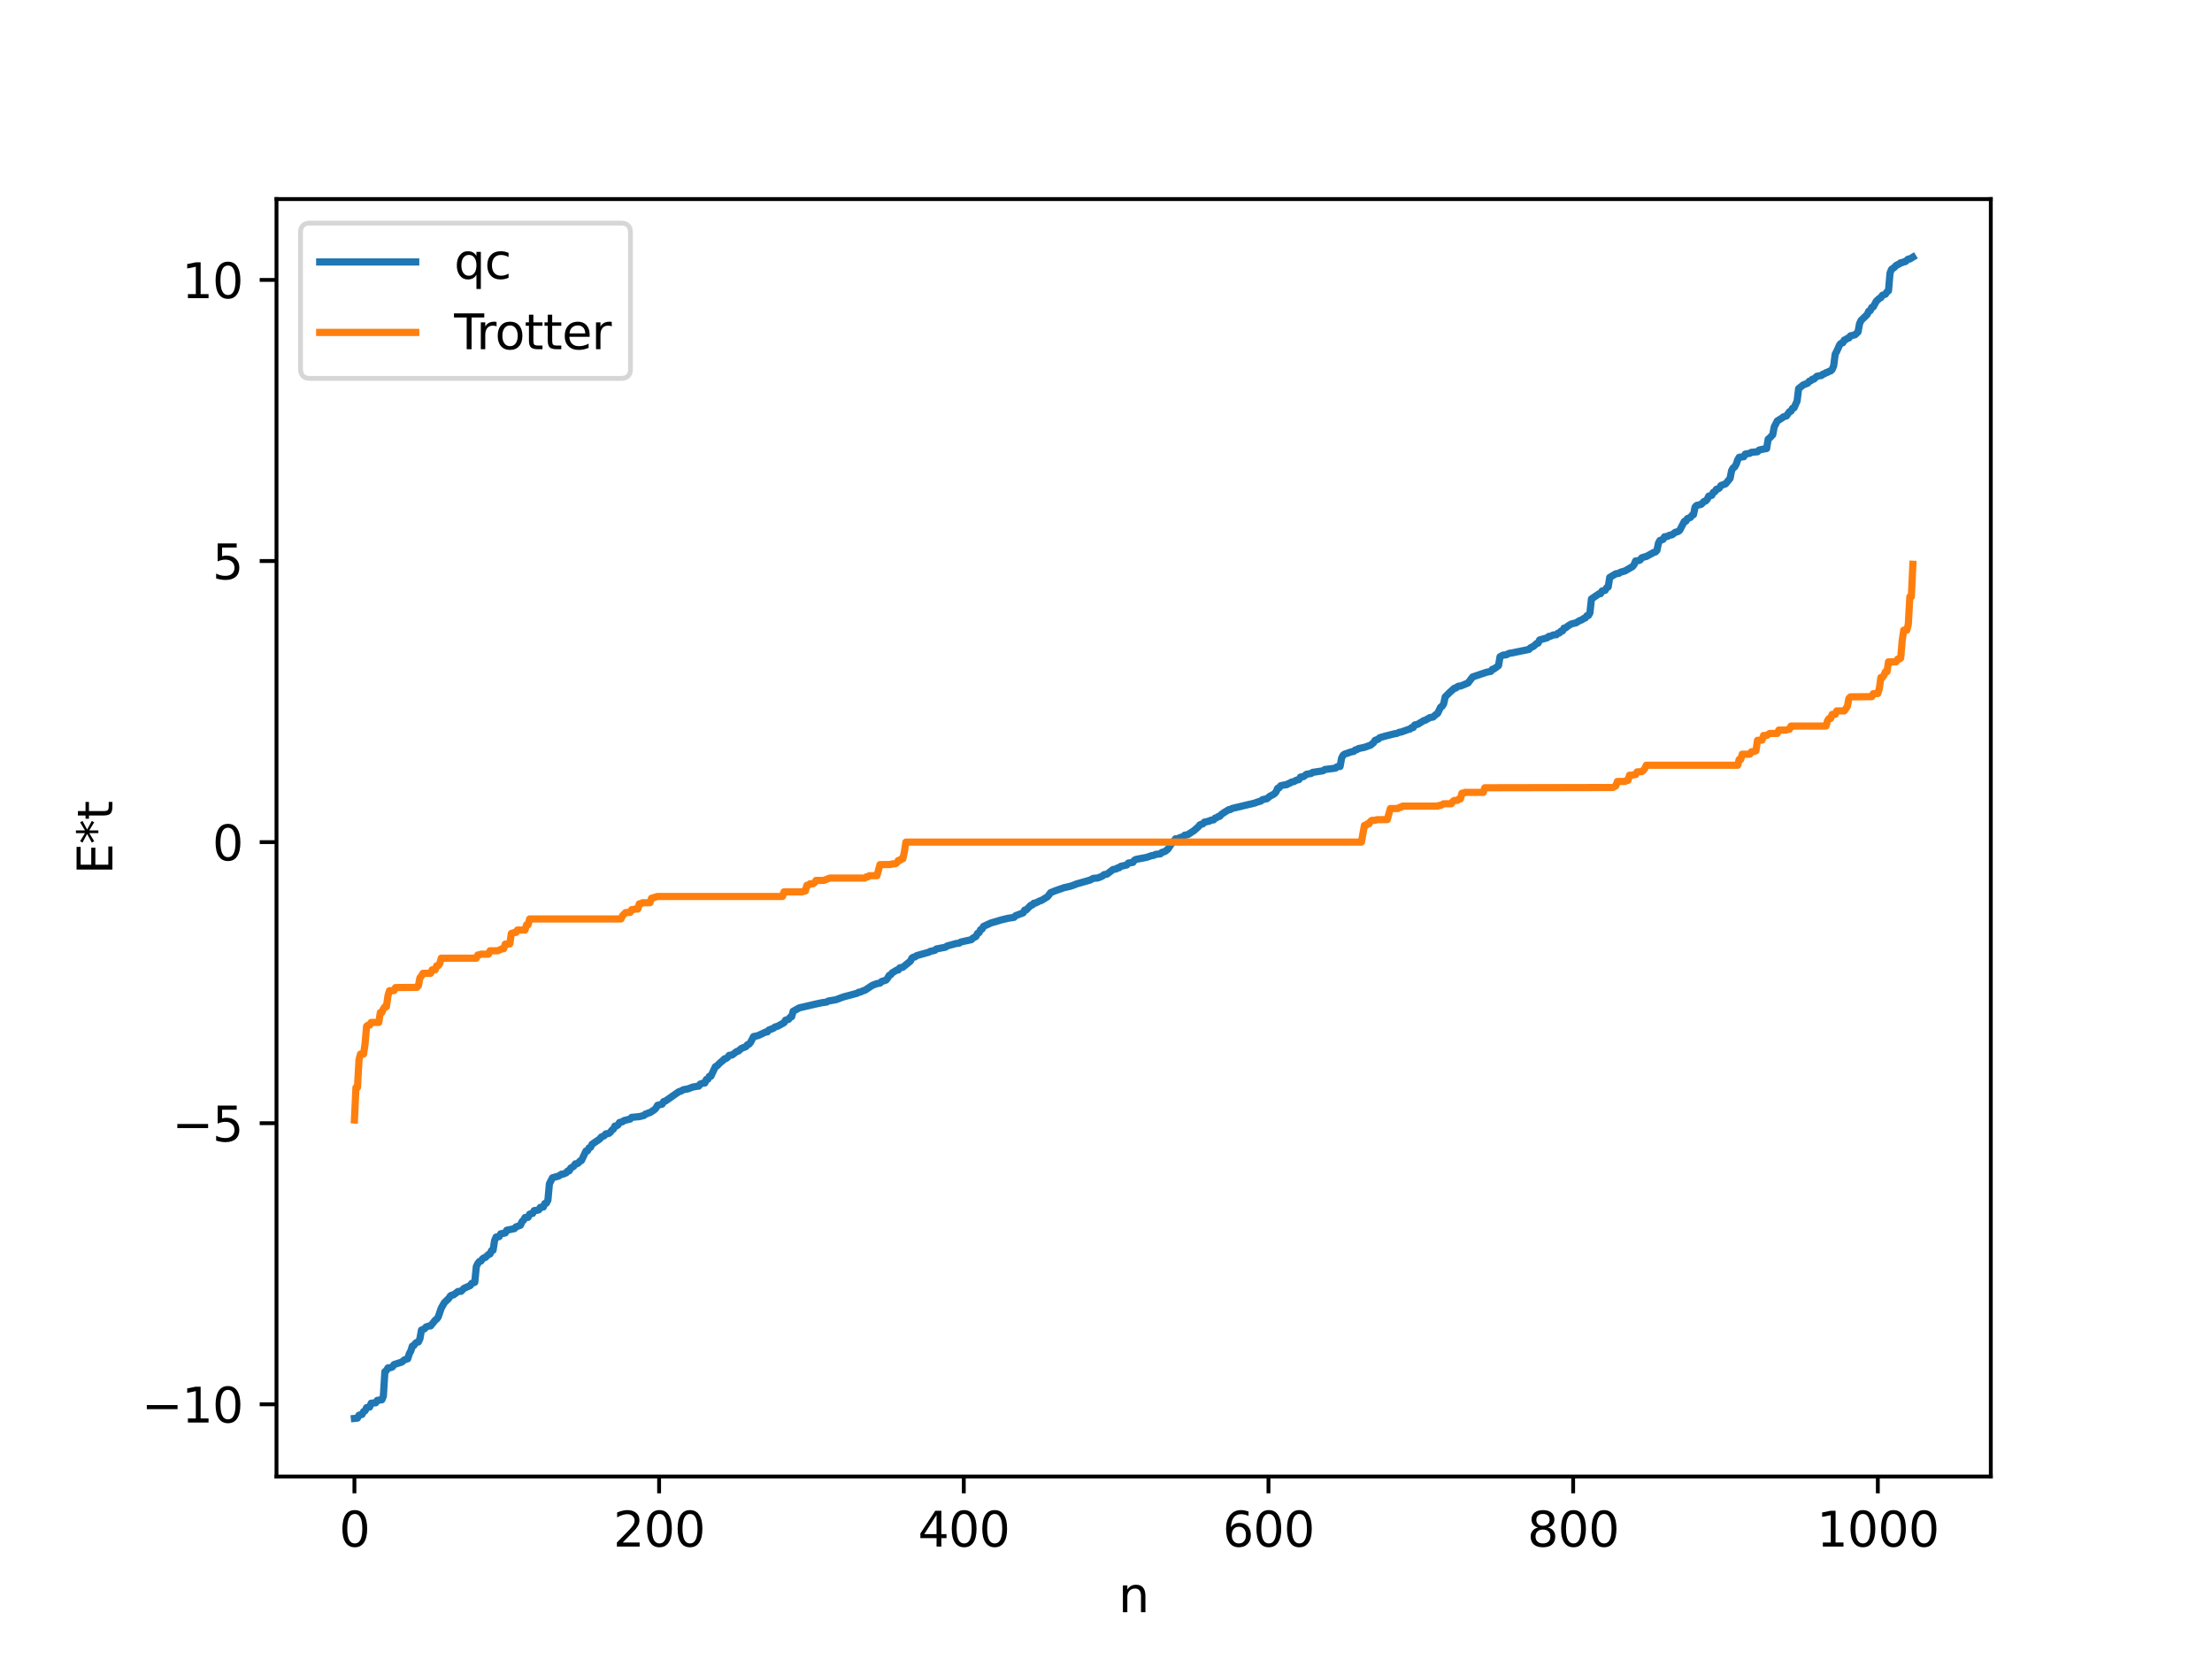 <?xml version="1.0" encoding="utf-8" standalone="no"?>
<!DOCTYPE svg PUBLIC "-//W3C//DTD SVG 1.1//EN"
  "http://www.w3.org/Graphics/SVG/1.1/DTD/svg11.dtd">
<svg xmlns:xlink="http://www.w3.org/1999/xlink" width="460.8pt" height="345.6pt" viewBox="0 0 460.8 345.6" xmlns="http://www.w3.org/2000/svg" version="1.1">
 <defs>
  <style type="text/css">*{stroke-linejoin: round; stroke-linecap: butt}</style>
 </defs>
 <g id="figure_1">
  <g id="patch_1">
   <path d="M 0 345.6 
L 460.8 345.6 
L 460.8 0 
L 0 0 
z
" style="fill: #ffffff"/>
  </g>
  <g id="axes_1">
   <g id="patch_2">
    <path d="M 57.6 307.584 
L 414.72 307.584 
L 414.72 41.472 
L 57.6 41.472 
z
" style="fill: #ffffff"/>
   </g>
   <g id="matplotlib.axis_1">
    <g id="xtick_1">
     <g id="line2d_1">
      <defs>
       <path id="mad4b4678e3" d="M 0 0 
L 0 3.5 
" style="stroke: #000000; stroke-width: 0.8"/>
      </defs>
      <g>
       <use xlink:href="#mad4b4678e3" x="73.833" y="307.584" style="stroke: #000000; stroke-width: 0.8"/>
      </g>
     </g>
     <g id="text_1">
      <!-- 0 -->
      <g transform="translate(70.651 322.182) scale(0.1 -0.1)">
       <defs>
        <path id="DejaVuSans-30" d="M 2034 4250 
Q 1547 4250 1301 3770 
Q 1056 3291 1056 2328 
Q 1056 1369 1301 889 
Q 1547 409 2034 409 
Q 2525 409 2770 889 
Q 3016 1369 3016 2328 
Q 3016 3291 2770 3770 
Q 2525 4250 2034 4250 
z
M 2034 4750 
Q 2819 4750 3233 4129 
Q 3647 3509 3647 2328 
Q 3647 1150 3233 529 
Q 2819 -91 2034 -91 
Q 1250 -91 836 529 
Q 422 1150 422 2328 
Q 422 3509 836 4129 
Q 1250 4750 2034 4750 
z
" transform="scale(0.016)"/>
       </defs>
       <use xlink:href="#DejaVuSans-30"/>
      </g>
     </g>
    </g>
    <g id="xtick_2">
     <g id="line2d_2">
      <g>
       <use xlink:href="#mad4b4678e3" x="137.304" y="307.584" style="stroke: #000000; stroke-width: 0.8"/>
      </g>
     </g>
     <g id="text_2">
      <!-- 200 -->
      <g transform="translate(127.76 322.182) scale(0.1 -0.1)">
       <defs>
        <path id="DejaVuSans-32" d="M 1228 531 
L 3431 531 
L 3431 0 
L 469 0 
L 469 531 
Q 828 903 1448 1529 
Q 2069 2156 2228 2338 
Q 2531 2678 2651 2914 
Q 2772 3150 2772 3378 
Q 2772 3750 2511 3984 
Q 2250 4219 1831 4219 
Q 1534 4219 1204 4116 
Q 875 4013 500 3803 
L 500 4441 
Q 881 4594 1212 4672 
Q 1544 4750 1819 4750 
Q 2544 4750 2975 4387 
Q 3406 4025 3406 3419 
Q 3406 3131 3298 2873 
Q 3191 2616 2906 2266 
Q 2828 2175 2409 1742 
Q 1991 1309 1228 531 
z
" transform="scale(0.016)"/>
       </defs>
       <use xlink:href="#DejaVuSans-32"/>
       <use xlink:href="#DejaVuSans-30" x="63.623"/>
       <use xlink:href="#DejaVuSans-30" x="127.246"/>
      </g>
     </g>
    </g>
    <g id="xtick_3">
     <g id="line2d_3">
      <g>
       <use xlink:href="#mad4b4678e3" x="200.775" y="307.584" style="stroke: #000000; stroke-width: 0.8"/>
      </g>
     </g>
     <g id="text_3">
      <!-- 400 -->
      <g transform="translate(191.231 322.182) scale(0.1 -0.1)">
       <defs>
        <path id="DejaVuSans-34" d="M 2419 4116 
L 825 1625 
L 2419 1625 
L 2419 4116 
z
M 2253 4666 
L 3047 4666 
L 3047 1625 
L 3713 1625 
L 3713 1100 
L 3047 1100 
L 3047 0 
L 2419 0 
L 2419 1100 
L 313 1100 
L 313 1709 
L 2253 4666 
z
" transform="scale(0.016)"/>
       </defs>
       <use xlink:href="#DejaVuSans-34"/>
       <use xlink:href="#DejaVuSans-30" x="63.623"/>
       <use xlink:href="#DejaVuSans-30" x="127.246"/>
      </g>
     </g>
    </g>
    <g id="xtick_4">
     <g id="line2d_4">
      <g>
       <use xlink:href="#mad4b4678e3" x="264.246" y="307.584" style="stroke: #000000; stroke-width: 0.8"/>
      </g>
     </g>
     <g id="text_4">
      <!-- 600 -->
      <g transform="translate(254.702 322.182) scale(0.1 -0.1)">
       <defs>
        <path id="DejaVuSans-36" d="M 2113 2584 
Q 1688 2584 1439 2293 
Q 1191 2003 1191 1497 
Q 1191 994 1439 701 
Q 1688 409 2113 409 
Q 2538 409 2786 701 
Q 3034 994 3034 1497 
Q 3034 2003 2786 2293 
Q 2538 2584 2113 2584 
z
M 3366 4563 
L 3366 3988 
Q 3128 4100 2886 4159 
Q 2644 4219 2406 4219 
Q 1781 4219 1451 3797 
Q 1122 3375 1075 2522 
Q 1259 2794 1537 2939 
Q 1816 3084 2150 3084 
Q 2853 3084 3261 2657 
Q 3669 2231 3669 1497 
Q 3669 778 3244 343 
Q 2819 -91 2113 -91 
Q 1303 -91 875 529 
Q 447 1150 447 2328 
Q 447 3434 972 4092 
Q 1497 4750 2381 4750 
Q 2619 4750 2861 4703 
Q 3103 4656 3366 4563 
z
" transform="scale(0.016)"/>
       </defs>
       <use xlink:href="#DejaVuSans-36"/>
       <use xlink:href="#DejaVuSans-30" x="63.623"/>
       <use xlink:href="#DejaVuSans-30" x="127.246"/>
      </g>
     </g>
    </g>
    <g id="xtick_5">
     <g id="line2d_5">
      <g>
       <use xlink:href="#mad4b4678e3" x="327.717" y="307.584" style="stroke: #000000; stroke-width: 0.8"/>
      </g>
     </g>
     <g id="text_5">
      <!-- 800 -->
      <g transform="translate(318.173 322.182) scale(0.1 -0.1)">
       <defs>
        <path id="DejaVuSans-38" d="M 2034 2216 
Q 1584 2216 1326 1975 
Q 1069 1734 1069 1313 
Q 1069 891 1326 650 
Q 1584 409 2034 409 
Q 2484 409 2743 651 
Q 3003 894 3003 1313 
Q 3003 1734 2745 1975 
Q 2488 2216 2034 2216 
z
M 1403 2484 
Q 997 2584 770 2862 
Q 544 3141 544 3541 
Q 544 4100 942 4425 
Q 1341 4750 2034 4750 
Q 2731 4750 3128 4425 
Q 3525 4100 3525 3541 
Q 3525 3141 3298 2862 
Q 3072 2584 2669 2484 
Q 3125 2378 3379 2068 
Q 3634 1759 3634 1313 
Q 3634 634 3220 271 
Q 2806 -91 2034 -91 
Q 1263 -91 848 271 
Q 434 634 434 1313 
Q 434 1759 690 2068 
Q 947 2378 1403 2484 
z
M 1172 3481 
Q 1172 3119 1398 2916 
Q 1625 2713 2034 2713 
Q 2441 2713 2670 2916 
Q 2900 3119 2900 3481 
Q 2900 3844 2670 4047 
Q 2441 4250 2034 4250 
Q 1625 4250 1398 4047 
Q 1172 3844 1172 3481 
z
" transform="scale(0.016)"/>
       </defs>
       <use xlink:href="#DejaVuSans-38"/>
       <use xlink:href="#DejaVuSans-30" x="63.623"/>
       <use xlink:href="#DejaVuSans-30" x="127.246"/>
      </g>
     </g>
    </g>
    <g id="xtick_6">
     <g id="line2d_6">
      <g>
       <use xlink:href="#mad4b4678e3" x="391.188" y="307.584" style="stroke: #000000; stroke-width: 0.8"/>
      </g>
     </g>
     <g id="text_6">
      <!-- 1000 -->
      <g transform="translate(378.463 322.182) scale(0.1 -0.1)">
       <defs>
        <path id="DejaVuSans-31" d="M 794 531 
L 1825 531 
L 1825 4091 
L 703 3866 
L 703 4441 
L 1819 4666 
L 2450 4666 
L 2450 531 
L 3481 531 
L 3481 0 
L 794 0 
L 794 531 
z
" transform="scale(0.016)"/>
       </defs>
       <use xlink:href="#DejaVuSans-31"/>
       <use xlink:href="#DejaVuSans-30" x="63.623"/>
       <use xlink:href="#DejaVuSans-30" x="127.246"/>
       <use xlink:href="#DejaVuSans-30" x="190.869"/>
      </g>
     </g>
    </g>
    <g id="text_7">
     <!-- n -->
     <g transform="translate(232.991 335.861) scale(0.1 -0.1)">
      <defs>
       <path id="DejaVuSans-6e" d="M 3513 2113 
L 3513 0 
L 2938 0 
L 2938 2094 
Q 2938 2591 2744 2837 
Q 2550 3084 2163 3084 
Q 1697 3084 1428 2787 
Q 1159 2491 1159 1978 
L 1159 0 
L 581 0 
L 581 3500 
L 1159 3500 
L 1159 2956 
Q 1366 3272 1645 3428 
Q 1925 3584 2291 3584 
Q 2894 3584 3203 3211 
Q 3513 2838 3513 2113 
z
" transform="scale(0.016)"/>
      </defs>
      <use xlink:href="#DejaVuSans-6e"/>
     </g>
    </g>
   </g>
   <g id="matplotlib.axis_2">
    <g id="ytick_1">
     <g id="line2d_7">
      <defs>
       <path id="m182061c9bb" d="M 0 0 
L -3.5 0 
" style="stroke: #000000; stroke-width: 0.8"/>
      </defs>
      <g>
       <use xlink:href="#m182061c9bb" x="57.6" y="292.54" style="stroke: #000000; stroke-width: 0.8"/>
      </g>
     </g>
     <g id="text_8">
      <!-- −10 -->
      <g transform="translate(29.495 296.339) scale(0.1 -0.1)">
       <defs>
        <path id="DejaVuSans-2212" d="M 678 2272 
L 4684 2272 
L 4684 1741 
L 678 1741 
L 678 2272 
z
" transform="scale(0.016)"/>
       </defs>
       <use xlink:href="#DejaVuSans-2212"/>
       <use xlink:href="#DejaVuSans-31" x="83.789"/>
       <use xlink:href="#DejaVuSans-30" x="147.412"/>
      </g>
     </g>
    </g>
    <g id="ytick_2">
     <g id="line2d_8">
      <g>
       <use xlink:href="#m182061c9bb" x="57.6" y="233.984" style="stroke: #000000; stroke-width: 0.8"/>
      </g>
     </g>
     <g id="text_9">
      <!-- −5 -->
      <g transform="translate(35.858 237.783) scale(0.1 -0.1)">
       <defs>
        <path id="DejaVuSans-35" d="M 691 4666 
L 3169 4666 
L 3169 4134 
L 1269 4134 
L 1269 2991 
Q 1406 3038 1543 3061 
Q 1681 3084 1819 3084 
Q 2600 3084 3056 2656 
Q 3513 2228 3513 1497 
Q 3513 744 3044 326 
Q 2575 -91 1722 -91 
Q 1428 -91 1123 -41 
Q 819 9 494 109 
L 494 744 
Q 775 591 1075 516 
Q 1375 441 1709 441 
Q 2250 441 2565 725 
Q 2881 1009 2881 1497 
Q 2881 1984 2565 2268 
Q 2250 2553 1709 2553 
Q 1456 2553 1204 2497 
Q 953 2441 691 2322 
L 691 4666 
z
" transform="scale(0.016)"/>
       </defs>
       <use xlink:href="#DejaVuSans-2212"/>
       <use xlink:href="#DejaVuSans-35" x="83.789"/>
      </g>
     </g>
    </g>
    <g id="ytick_3">
     <g id="line2d_9">
      <g>
       <use xlink:href="#m182061c9bb" x="57.6" y="175.427" style="stroke: #000000; stroke-width: 0.8"/>
      </g>
     </g>
     <g id="text_10">
      <!-- 0 -->
      <g transform="translate(44.237 179.227) scale(0.1 -0.1)">
       <use xlink:href="#DejaVuSans-30"/>
      </g>
     </g>
    </g>
    <g id="ytick_4">
     <g id="line2d_10">
      <g>
       <use xlink:href="#m182061c9bb" x="57.6" y="116.871" style="stroke: #000000; stroke-width: 0.8"/>
      </g>
     </g>
     <g id="text_11">
      <!-- 5 -->
      <g transform="translate(44.237 120.67) scale(0.1 -0.1)">
       <use xlink:href="#DejaVuSans-35"/>
      </g>
     </g>
    </g>
    <g id="ytick_5">
     <g id="line2d_11">
      <g>
       <use xlink:href="#m182061c9bb" x="57.6" y="58.314" style="stroke: #000000; stroke-width: 0.8"/>
      </g>
     </g>
     <g id="text_12">
      <!-- 10 -->
      <g transform="translate(37.875 62.114) scale(0.1 -0.1)">
       <use xlink:href="#DejaVuSans-31"/>
       <use xlink:href="#DejaVuSans-30" x="63.623"/>
      </g>
     </g>
    </g>
    <g id="text_13">
     <!-- E*t -->
     <g transform="translate(23.416 182.148) rotate(-90) scale(0.1 -0.1)">
      <defs>
       <path id="DejaVuSans-45" d="M 628 4666 
L 3578 4666 
L 3578 4134 
L 1259 4134 
L 1259 2753 
L 3481 2753 
L 3481 2222 
L 1259 2222 
L 1259 531 
L 3634 531 
L 3634 0 
L 628 0 
L 628 4666 
z
" transform="scale(0.016)"/>
       <path id="DejaVuSans-2a" d="M 3009 3897 
L 1888 3291 
L 3009 2681 
L 2828 2375 
L 1778 3009 
L 1778 1831 
L 1422 1831 
L 1422 3009 
L 372 2375 
L 191 2681 
L 1313 3291 
L 191 3897 
L 372 4206 
L 1422 3572 
L 1422 4750 
L 1778 4750 
L 1778 3572 
L 2828 4206 
L 3009 3897 
z
" transform="scale(0.016)"/>
       <path id="DejaVuSans-74" d="M 1172 4494 
L 1172 3500 
L 2356 3500 
L 2356 3053 
L 1172 3053 
L 1172 1153 
Q 1172 725 1289 603 
Q 1406 481 1766 481 
L 2356 481 
L 2356 0 
L 1766 0 
Q 1100 0 847 248 
Q 594 497 594 1153 
L 594 3053 
L 172 3053 
L 172 3500 
L 594 3500 
L 594 4494 
L 1172 4494 
z
" transform="scale(0.016)"/>
      </defs>
      <use xlink:href="#DejaVuSans-45"/>
      <use xlink:href="#DejaVuSans-2a" x="63.184"/>
      <use xlink:href="#DejaVuSans-74" x="113.184"/>
     </g>
    </g>
   </g>
   <g id="line2d_12">
    <path d="M 73.833 295.488 
L 74.467 295.422 
L 74.785 294.811 
L 75.42 294.652 
L 75.737 294.067 
L 76.054 293.887 
L 76.372 293.231 
L 77.006 293.114 
L 77.324 292.312 
L 78.276 292.223 
L 78.593 291.721 
L 79.545 291.606 
L 79.862 290.848 
L 80.18 285.742 
L 80.497 285.518 
L 80.815 284.962 
L 81.449 284.883 
L 81.767 284.735 
L 82.084 284.265 
L 83.353 283.85 
L 83.671 283.761 
L 84.305 283.244 
L 84.94 283.057 
L 85.258 282.027 
L 85.575 281.444 
L 85.892 280.43 
L 86.21 280.302 
L 86.527 279.847 
L 86.844 279.627 
L 87.162 279.552 
L 87.479 278.876 
L 87.796 277.077 
L 88.431 276.817 
L 88.748 276.438 
L 89.383 276.218 
L 89.7 276.211 
L 90.653 275.031 
L 90.97 274.79 
L 91.287 274.362 
L 91.922 272.504 
L 92.557 271.384 
L 93.509 270.462 
L 93.826 269.963 
L 94.143 269.788 
L 94.461 269.763 
L 95.413 269.041 
L 96.048 269.003 
L 96.682 268.367 
L 97.952 267.812 
L 98.269 267.352 
L 98.904 267.128 
L 99.221 263.864 
L 99.539 263.195 
L 99.856 262.804 
L 100.173 262.715 
L 100.491 262.267 
L 100.808 262.022 
L 101.125 261.933 
L 101.76 261.327 
L 102.077 261.238 
L 102.395 260.53 
L 102.712 260.441 
L 103.029 258.449 
L 103.347 257.698 
L 103.981 257.613 
L 104.299 257.029 
L 105.251 256.852 
L 105.568 256.28 
L 107.155 255.952 
L 107.472 255.594 
L 108.424 255.23 
L 108.742 254.479 
L 109.059 254.196 
L 109.377 253.633 
L 110.011 253.594 
L 110.329 252.925 
L 110.963 252.776 
L 111.281 252.189 
L 111.915 252.121 
L 112.233 252.041 
L 112.55 251.518 
L 113.185 251.449 
L 113.502 250.701 
L 113.82 250.633 
L 114.137 250.041 
L 114.454 246.594 
L 115.089 245.357 
L 115.724 245.174 
L 116.358 245.009 
L 116.993 244.598 
L 117.31 244.586 
L 117.945 244.325 
L 118.262 243.937 
L 118.58 243.906 
L 118.897 243.33 
L 119.532 242.945 
L 119.849 242.448 
L 120.167 242.439 
L 120.484 242.276 
L 120.801 241.878 
L 121.119 241.771 
L 122.071 239.776 
L 122.388 239.743 
L 122.705 239.137 
L 123.023 239 
L 123.34 238.369 
L 124.927 237.283 
L 125.244 236.88 
L 125.879 236.596 
L 126.196 236.211 
L 126.831 236.116 
L 127.148 235.863 
L 127.466 235.429 
L 127.783 235.213 
L 128.1 234.572 
L 128.418 234.544 
L 128.735 234.346 
L 129.053 233.832 
L 129.687 233.677 
L 130.005 233.423 
L 131.274 233.124 
L 131.591 232.763 
L 133.178 232.615 
L 134.13 232.383 
L 134.448 232.08 
L 134.765 232.023 
L 135.082 231.826 
L 135.4 231.784 
L 136.352 231.152 
L 136.669 230.813 
L 136.986 230.249 
L 137.939 230.017 
L 138.256 229.469 
L 138.573 229.404 
L 141.429 227.413 
L 141.747 227.344 
L 142.381 227.001 
L 143.334 226.83 
L 144.286 226.463 
L 145.238 226.291 
L 145.555 226.272 
L 145.872 225.834 
L 146.507 225.617 
L 146.824 225.614 
L 147.142 224.871 
L 147.459 224.831 
L 147.777 224.208 
L 148.094 224.195 
L 148.729 222.827 
L 149.046 222.186 
L 149.363 222.044 
L 149.998 221.403 
L 150.633 220.881 
L 150.95 220.557 
L 151.267 220.501 
L 151.585 220.252 
L 151.902 219.847 
L 152.537 219.759 
L 153.489 219.035 
L 153.806 218.96 
L 154.441 218.413 
L 155.393 218.032 
L 155.71 217.627 
L 156.028 217.519 
L 156.345 217.158 
L 156.98 215.937 
L 157.932 215.736 
L 159.519 214.977 
L 159.836 214.974 
L 160.153 214.575 
L 161.105 214.213 
L 161.423 213.952 
L 162.058 213.754 
L 163.327 213.049 
L 163.644 212.515 
L 164.279 212.347 
L 164.596 211.917 
L 164.914 211.802 
L 165.231 210.663 
L 166.5 209.96 
L 169.991 209.147 
L 171.261 208.877 
L 172.213 208.75 
L 172.53 208.534 
L 174.117 208.27 
L 175.704 207.675 
L 178.56 206.917 
L 178.877 206.693 
L 179.195 206.682 
L 179.829 206.375 
L 180.147 206.313 
L 181.734 205.261 
L 182.686 204.901 
L 183.32 204.809 
L 183.638 204.478 
L 184.59 204.163 
L 184.907 203.776 
L 185.224 203.206 
L 185.542 203.062 
L 185.859 202.661 
L 186.811 202.087 
L 187.129 202.064 
L 187.446 201.614 
L 188.081 201.489 
L 189.667 200.207 
L 189.985 199.567 
L 190.302 199.385 
L 190.62 199.344 
L 190.937 199.08 
L 193.476 198.369 
L 193.793 198.185 
L 194.745 197.977 
L 195.062 197.685 
L 196.967 197.319 
L 197.284 197.072 
L 199.188 196.547 
L 199.823 196.476 
L 200.14 196.242 
L 202.362 195.748 
L 202.679 195.419 
L 203.314 195.078 
L 203.631 194.452 
L 203.948 194.3 
L 204.266 193.675 
L 204.583 193.528 
L 204.9 192.969 
L 206.487 192.251 
L 207.757 191.884 
L 208.709 191.6 
L 209.978 191.299 
L 211.248 191.098 
L 211.565 190.753 
L 213.152 190.161 
L 213.469 189.578 
L 213.786 189.558 
L 214.739 188.577 
L 215.056 188.523 
L 215.373 188.149 
L 215.691 188.137 
L 216.643 187.664 
L 216.96 187.578 
L 217.912 186.985 
L 218.229 186.799 
L 218.864 185.954 
L 219.816 185.569 
L 221.72 184.9 
L 222.355 184.77 
L 222.99 184.619 
L 223.624 184.399 
L 224.259 184.141 
L 224.894 183.963 
L 227.115 183.326 
L 227.75 182.977 
L 228.702 182.899 
L 229.654 182.507 
L 229.972 182.211 
L 230.606 182.095 
L 231.876 181.13 
L 232.51 181.028 
L 232.828 180.797 
L 233.145 180.778 
L 233.462 180.481 
L 234.732 180.186 
L 235.049 179.792 
L 236.001 179.655 
L 236.319 179.206 
L 236.636 179.03 
L 238.858 178.605 
L 239.81 178.278 
L 240.444 178.151 
L 240.762 177.978 
L 241.714 177.88 
L 242.031 177.574 
L 242.666 177.391 
L 243.3 176.892 
L 244.253 175.436 
L 244.57 175.179 
L 244.887 174.736 
L 245.522 174.671 
L 245.839 174.467 
L 246.474 174.317 
L 246.791 173.982 
L 247.426 173.879 
L 248.696 173.059 
L 249.648 172.219 
L 249.965 171.821 
L 250.6 171.614 
L 250.917 171.247 
L 251.234 171.232 
L 251.552 171.096 
L 251.869 171.093 
L 252.186 170.879 
L 252.821 170.794 
L 253.139 170.414 
L 253.456 170.348 
L 253.773 170.108 
L 254.091 170.054 
L 254.408 169.683 
L 255.043 169.239 
L 255.995 168.654 
L 256.312 168.654 
L 256.629 168.428 
L 261.39 167.289 
L 262.024 167.058 
L 262.659 166.875 
L 262.977 166.592 
L 263.929 166.377 
L 264.563 165.853 
L 265.198 165.534 
L 265.515 165.321 
L 265.833 164.95 
L 266.15 164.222 
L 266.467 164.127 
L 266.785 163.689 
L 267.42 163.543 
L 268.054 163.461 
L 268.372 163.241 
L 268.689 163.162 
L 269.006 162.926 
L 269.641 162.79 
L 269.958 162.564 
L 270.593 162.403 
L 270.91 161.878 
L 271.545 161.781 
L 272.18 161.291 
L 273.132 161.132 
L 273.449 160.899 
L 275.353 160.612 
L 275.671 160.542 
L 275.988 160.302 
L 278.21 160.019 
L 278.527 159.729 
L 279.162 159.67 
L 279.479 157.928 
L 279.796 157.326 
L 280.114 157.091 
L 280.748 156.889 
L 281.383 156.657 
L 282.018 156.52 
L 282.335 156.218 
L 282.653 156.17 
L 282.97 155.949 
L 284.239 155.683 
L 285.509 155.236 
L 286.143 154.713 
L 286.461 154.222 
L 287.096 154.003 
L 287.413 153.679 
L 288.365 153.398 
L 290.586 152.836 
L 290.904 152.814 
L 291.539 152.53 
L 291.856 152.51 
L 293.443 151.934 
L 293.76 151.867 
L 294.077 151.563 
L 294.395 151.558 
L 294.712 151.02 
L 295.347 150.883 
L 296.616 150.1 
L 296.934 150.028 
L 297.886 149.476 
L 298.52 149.383 
L 299.155 148.823 
L 299.472 148.624 
L 300.107 147.325 
L 300.424 147.128 
L 300.742 146.62 
L 301.059 145.171 
L 302.011 144.23 
L 302.963 143.373 
L 303.281 143.335 
L 303.598 143.056 
L 303.915 142.925 
L 304.233 142.923 
L 305.82 142.278 
L 306.772 141.023 
L 309.628 140.051 
L 310.58 139.855 
L 310.897 139.421 
L 311.215 139.362 
L 312.167 138.659 
L 312.484 136.806 
L 313.119 136.465 
L 313.753 136.421 
L 314.388 136.095 
L 315.023 136.014 
L 315.658 135.871 
L 317.879 135.422 
L 318.514 135.279 
L 318.831 134.938 
L 319.466 134.636 
L 320.1 134.054 
L 320.418 133.978 
L 320.735 133.309 
L 322.322 132.86 
L 322.639 132.571 
L 322.957 132.551 
L 323.591 132.27 
L 324.226 132.229 
L 324.543 131.902 
L 324.861 131.861 
L 325.178 131.485 
L 325.496 131.44 
L 325.813 130.849 
L 326.13 130.812 
L 326.765 130.32 
L 327.4 129.963 
L 328.352 129.735 
L 328.986 129.321 
L 329.621 129.068 
L 329.939 128.818 
L 330.256 128.729 
L 330.573 128.275 
L 330.891 128.23 
L 331.208 127.687 
L 331.525 124.769 
L 333.112 123.693 
L 333.429 123.669 
L 333.747 123.113 
L 334.381 122.977 
L 334.699 122.437 
L 335.016 122.273 
L 335.334 120.286 
L 336.603 119.528 
L 337.238 119.444 
L 337.555 119.21 
L 338.507 118.941 
L 340.094 118.021 
L 340.411 117.624 
L 340.729 116.854 
L 341.363 116.777 
L 341.681 116.647 
L 341.998 116.204 
L 342.633 115.996 
L 342.95 115.931 
L 344.537 115.065 
L 344.854 114.985 
L 345.172 114.654 
L 345.489 113.132 
L 345.806 112.576 
L 346.441 112.372 
L 346.758 111.815 
L 347.393 111.742 
L 347.71 111.524 
L 348.345 111.388 
L 348.98 110.896 
L 349.615 110.716 
L 349.932 110.439 
L 350.884 108.608 
L 351.201 108.572 
L 351.519 108.029 
L 352.153 107.788 
L 352.471 107.353 
L 352.788 107.2 
L 353.105 105.655 
L 353.423 105.3 
L 354.375 105.069 
L 355.01 104.443 
L 355.327 104.363 
L 355.644 104.025 
L 355.962 103.352 
L 356.596 103.189 
L 356.914 102.57 
L 357.231 102.438 
L 357.548 101.931 
L 357.866 101.875 
L 358.183 101.658 
L 358.5 101.149 
L 359.135 100.907 
L 359.453 100.811 
L 360.405 99.657 
L 360.722 98.035 
L 361.039 97.491 
L 361.357 97.275 
L 361.674 96.731 
L 361.991 95.821 
L 362.309 95.263 
L 363.261 95.143 
L 363.578 94.594 
L 364.53 94.435 
L 364.848 94.224 
L 366.117 94.111 
L 366.434 93.766 
L 367.069 93.607 
L 368.021 93.439 
L 368.339 91.496 
L 368.656 91.237 
L 369.291 90.562 
L 369.608 88.922 
L 370.243 87.691 
L 371.195 87.104 
L 371.512 86.839 
L 372.147 86.654 
L 372.781 85.761 
L 373.099 85.646 
L 373.416 85.057 
L 373.734 84.961 
L 374.368 83.541 
L 374.686 80.959 
L 375.638 80.198 
L 376.59 79.814 
L 376.907 79.409 
L 377.224 79.327 
L 377.542 78.992 
L 377.859 78.988 
L 378.494 78.383 
L 379.446 78.218 
L 379.763 77.931 
L 380.081 77.866 
L 380.398 77.623 
L 380.715 77.569 
L 381.033 77.344 
L 381.35 77.279 
L 381.667 76.976 
L 381.985 76.215 
L 382.302 73.786 
L 382.62 73.203 
L 383.254 71.782 
L 383.572 71.497 
L 383.889 71.408 
L 384.206 70.828 
L 384.524 70.739 
L 384.841 70.48 
L 385.158 70.415 
L 385.476 69.968 
L 386.428 69.744 
L 387.062 69.154 
L 387.38 67.418 
L 387.697 66.743 
L 388.967 65.53 
L 389.284 64.836 
L 389.601 64.715 
L 389.919 64.038 
L 390.236 63.933 
L 390.871 62.746 
L 391.505 62.16 
L 391.823 61.996 
L 392.14 61.507 
L 392.775 61.283 
L 393.092 60.803 
L 393.41 60.579 
L 393.727 56.879 
L 394.044 56.119 
L 394.679 55.657 
L 394.996 55.295 
L 395.631 54.989 
L 395.948 54.734 
L 396.266 54.707 
L 396.583 54.545 
L 396.9 54.51 
L 397.535 53.964 
L 397.853 53.957 
L 398.487 53.568 
L 398.487 53.568 
" clip-path="url(#p3bbd311ca4)" style="fill: none; stroke: #1f77b4; stroke-width: 1.5; stroke-linecap: square"/>
   </g>
   <g id="line2d_13">
    <path d="M 73.833 233.304 
L 74.15 226.551 
L 74.467 226.551 
L 74.785 220.778 
L 75.102 219.579 
L 75.737 219.579 
L 76.054 217.419 
L 76.372 213.772 
L 76.689 213.549 
L 77.006 213.549 
L 77.324 212.984 
L 78.91 212.984 
L 79.228 210.927 
L 79.545 210.927 
L 79.862 210.183 
L 80.18 209.722 
L 80.497 209.722 
L 80.815 207.448 
L 81.132 206.377 
L 82.084 206.358 
L 82.401 205.725 
L 86.844 205.689 
L 87.162 205.342 
L 87.479 203.693 
L 87.796 203.329 
L 88.114 202.758 
L 89.7 202.758 
L 90.018 202.029 
L 90.653 202.029 
L 90.97 201.182 
L 91.287 201.182 
L 91.605 200.741 
L 91.922 199.606 
L 99.221 199.606 
L 99.539 198.93 
L 99.856 198.93 
L 100.173 198.77 
L 101.76 198.77 
L 102.077 198.069 
L 103.664 198.069 
L 104.616 197.638 
L 104.934 197.638 
L 105.251 196.677 
L 106.203 196.628 
L 106.52 194.459 
L 107.155 194.244 
L 107.472 194.244 
L 107.79 193.745 
L 109.377 193.745 
L 109.694 192.649 
L 110.011 192.649 
L 110.329 191.438 
L 129.37 191.438 
L 129.687 190.749 
L 130.322 190.102 
L 131.274 190.061 
L 131.591 189.498 
L 131.909 189.498 
L 132.226 189.369 
L 132.861 189.369 
L 133.178 188.285 
L 133.496 188.285 
L 133.813 188.058 
L 135.4 188.058 
L 135.717 187.134 
L 136.986 186.748 
L 163.01 186.748 
L 163.327 185.789 
L 167.135 185.789 
L 167.453 185.614 
L 167.77 185.614 
L 168.087 184.427 
L 168.405 184.427 
L 168.722 184.11 
L 169.357 184.11 
L 169.674 183.905 
L 169.991 183.415 
L 171.578 183.415 
L 172.848 182.924 
L 180.147 182.924 
L 180.464 182.671 
L 180.781 182.671 
L 181.099 182.424 
L 182.686 182.424 
L 183.32 180.117 
L 185.542 180.096 
L 185.859 179.962 
L 186.494 179.962 
L 186.811 179.76 
L 187.129 179.252 
L 187.446 179.252 
L 187.763 178.908 
L 188.081 178.908 
L 188.398 177.474 
L 188.715 175.427 
L 283.605 175.427 
L 284.239 171.946 
L 284.557 171.946 
L 284.874 171.603 
L 285.191 171.603 
L 285.509 171.095 
L 285.826 170.893 
L 286.461 170.893 
L 286.778 170.759 
L 289 170.738 
L 289.634 168.431 
L 291.221 168.431 
L 291.539 168.183 
L 291.856 168.183 
L 292.173 167.931 
L 299.472 167.931 
L 299.79 167.785 
L 300.107 167.785 
L 300.742 167.439 
L 302.329 167.439 
L 302.646 166.95 
L 302.963 166.745 
L 303.598 166.745 
L 303.915 166.428 
L 304.233 166.428 
L 304.55 165.241 
L 304.867 165.241 
L 305.185 165.066 
L 308.993 165.066 
L 309.31 164.106 
L 335.968 164.054 
L 336.603 163.721 
L 336.92 162.796 
L 338.507 162.796 
L 338.824 162.569 
L 339.142 162.569 
L 339.459 161.486 
L 340.094 161.486 
L 340.411 161.357 
L 340.729 161.357 
L 341.046 160.794 
L 341.998 160.753 
L 342.315 160.502 
L 342.633 160.105 
L 342.95 159.417 
L 361.991 159.417 
L 362.309 158.206 
L 362.626 158.206 
L 362.943 157.11 
L 364.53 157.11 
L 364.848 156.61 
L 365.482 156.524 
L 365.8 156.396 
L 366.117 154.227 
L 367.069 154.178 
L 367.386 153.217 
L 368.021 153.217 
L 368.656 152.786 
L 370.243 152.786 
L 370.56 152.085 
L 372.147 152.085 
L 372.464 151.925 
L 372.781 151.925 
L 373.099 151.248 
L 380.398 151.248 
L 380.715 150.114 
L 381.033 149.672 
L 381.35 149.672 
L 381.667 148.825 
L 382.302 148.825 
L 382.62 148.096 
L 384.206 148.096 
L 384.841 147.161 
L 385.158 145.513 
L 385.476 145.166 
L 389.919 145.13 
L 390.236 144.496 
L 391.188 144.478 
L 391.505 143.407 
L 391.823 141.132 
L 392.14 141.132 
L 392.458 140.672 
L 392.775 139.928 
L 393.092 139.928 
L 393.41 137.87 
L 394.996 137.87 
L 395.314 137.306 
L 395.631 137.306 
L 395.948 137.082 
L 396.266 133.436 
L 396.583 131.276 
L 397.218 131.276 
L 397.535 130.077 
L 397.853 124.304 
L 398.17 124.304 
L 398.487 117.55 
L 398.487 117.55 
" clip-path="url(#p3bbd311ca4)" style="fill: none; stroke: #ff7f0e; stroke-width: 1.5; stroke-linecap: square"/>
   </g>
   <g id="patch_3">
    <path d="M 57.6 307.584 
L 57.6 41.472 
" style="fill: none; stroke: #000000; stroke-width: 0.8; stroke-linejoin: miter; stroke-linecap: square"/>
   </g>
   <g id="patch_4">
    <path d="M 414.72 307.584 
L 414.72 41.472 
" style="fill: none; stroke: #000000; stroke-width: 0.8; stroke-linejoin: miter; stroke-linecap: square"/>
   </g>
   <g id="patch_5">
    <path d="M 57.6 307.584 
L 414.72 307.584 
" style="fill: none; stroke: #000000; stroke-width: 0.8; stroke-linejoin: miter; stroke-linecap: square"/>
   </g>
   <g id="patch_6">
    <path d="M 57.6 41.472 
L 414.72 41.472 
" style="fill: none; stroke: #000000; stroke-width: 0.8; stroke-linejoin: miter; stroke-linecap: square"/>
   </g>
   <g id="legend_1">
    <g id="patch_7">
     <path d="M 64.6 78.828 
L 129.342 78.828 
Q 131.342 78.828 131.342 76.828 
L 131.342 48.472 
Q 131.342 46.472 129.342 46.472 
L 64.6 46.472 
Q 62.6 46.472 62.6 48.472 
L 62.6 76.828 
Q 62.6 78.828 64.6 78.828 
z
" style="fill: #ffffff; opacity: 0.8; stroke: #cccccc; stroke-linejoin: miter"/>
    </g>
    <g id="line2d_14">
     <path d="M 66.6 54.57 
L 76.6 54.57 
L 86.6 54.57 
" style="fill: none; stroke: #1f77b4; stroke-width: 1.5; stroke-linecap: square"/>
    </g>
    <g id="text_14">
     <!-- qc -->
     <g transform="translate(94.6 58.07) scale(0.1 -0.1)">
      <defs>
       <path id="DejaVuSans-71" d="M 947 1747 
Q 947 1113 1208 752 
Q 1469 391 1925 391 
Q 2381 391 2643 752 
Q 2906 1113 2906 1747 
Q 2906 2381 2643 2742 
Q 2381 3103 1925 3103 
Q 1469 3103 1208 2742 
Q 947 2381 947 1747 
z
M 2906 525 
Q 2725 213 2448 61 
Q 2172 -91 1784 -91 
Q 1150 -91 751 415 
Q 353 922 353 1747 
Q 353 2572 751 3078 
Q 1150 3584 1784 3584 
Q 2172 3584 2448 3432 
Q 2725 3281 2906 2969 
L 2906 3500 
L 3481 3500 
L 3481 -1331 
L 2906 -1331 
L 2906 525 
z
" transform="scale(0.016)"/>
       <path id="DejaVuSans-63" d="M 3122 3366 
L 3122 2828 
Q 2878 2963 2633 3030 
Q 2388 3097 2138 3097 
Q 1578 3097 1268 2742 
Q 959 2388 959 1747 
Q 959 1106 1268 751 
Q 1578 397 2138 397 
Q 2388 397 2633 464 
Q 2878 531 3122 666 
L 3122 134 
Q 2881 22 2623 -34 
Q 2366 -91 2075 -91 
Q 1284 -91 818 406 
Q 353 903 353 1747 
Q 353 2603 823 3093 
Q 1294 3584 2113 3584 
Q 2378 3584 2631 3529 
Q 2884 3475 3122 3366 
z
" transform="scale(0.016)"/>
      </defs>
      <use xlink:href="#DejaVuSans-71"/>
      <use xlink:href="#DejaVuSans-63" x="63.477"/>
     </g>
    </g>
    <g id="line2d_15">
     <path d="M 66.6 69.249 
L 76.6 69.249 
L 86.6 69.249 
" style="fill: none; stroke: #ff7f0e; stroke-width: 1.5; stroke-linecap: square"/>
    </g>
    <g id="text_15">
     <!-- Trotter -->
     <g transform="translate(94.6 72.749) scale(0.1 -0.1)">
      <defs>
       <path id="DejaVuSans-54" d="M -19 4666 
L 3928 4666 
L 3928 4134 
L 2272 4134 
L 2272 0 
L 1638 0 
L 1638 4134 
L -19 4134 
L -19 4666 
z
" transform="scale(0.016)"/>
       <path id="DejaVuSans-72" d="M 2631 2963 
Q 2534 3019 2420 3045 
Q 2306 3072 2169 3072 
Q 1681 3072 1420 2755 
Q 1159 2438 1159 1844 
L 1159 0 
L 581 0 
L 581 3500 
L 1159 3500 
L 1159 2956 
Q 1341 3275 1631 3429 
Q 1922 3584 2338 3584 
Q 2397 3584 2469 3576 
Q 2541 3569 2628 3553 
L 2631 2963 
z
" transform="scale(0.016)"/>
       <path id="DejaVuSans-6f" d="M 1959 3097 
Q 1497 3097 1228 2736 
Q 959 2375 959 1747 
Q 959 1119 1226 758 
Q 1494 397 1959 397 
Q 2419 397 2687 759 
Q 2956 1122 2956 1747 
Q 2956 2369 2687 2733 
Q 2419 3097 1959 3097 
z
M 1959 3584 
Q 2709 3584 3137 3096 
Q 3566 2609 3566 1747 
Q 3566 888 3137 398 
Q 2709 -91 1959 -91 
Q 1206 -91 779 398 
Q 353 888 353 1747 
Q 353 2609 779 3096 
Q 1206 3584 1959 3584 
z
" transform="scale(0.016)"/>
       <path id="DejaVuSans-65" d="M 3597 1894 
L 3597 1613 
L 953 1613 
Q 991 1019 1311 708 
Q 1631 397 2203 397 
Q 2534 397 2845 478 
Q 3156 559 3463 722 
L 3463 178 
Q 3153 47 2828 -22 
Q 2503 -91 2169 -91 
Q 1331 -91 842 396 
Q 353 884 353 1716 
Q 353 2575 817 3079 
Q 1281 3584 2069 3584 
Q 2775 3584 3186 3129 
Q 3597 2675 3597 1894 
z
M 3022 2063 
Q 3016 2534 2758 2815 
Q 2500 3097 2075 3097 
Q 1594 3097 1305 2825 
Q 1016 2553 972 2059 
L 3022 2063 
z
" transform="scale(0.016)"/>
      </defs>
      <use xlink:href="#DejaVuSans-54"/>
      <use xlink:href="#DejaVuSans-72" x="46.334"/>
      <use xlink:href="#DejaVuSans-6f" x="85.197"/>
      <use xlink:href="#DejaVuSans-74" x="146.379"/>
      <use xlink:href="#DejaVuSans-74" x="185.588"/>
      <use xlink:href="#DejaVuSans-65" x="224.797"/>
      <use xlink:href="#DejaVuSans-72" x="286.32"/>
     </g>
    </g>
   </g>
  </g>
 </g>
 <defs>
  <clipPath id="p3bbd311ca4">
   <rect x="57.6" y="41.472" width="357.12" height="266.112"/>
  </clipPath>
 </defs>
</svg>
